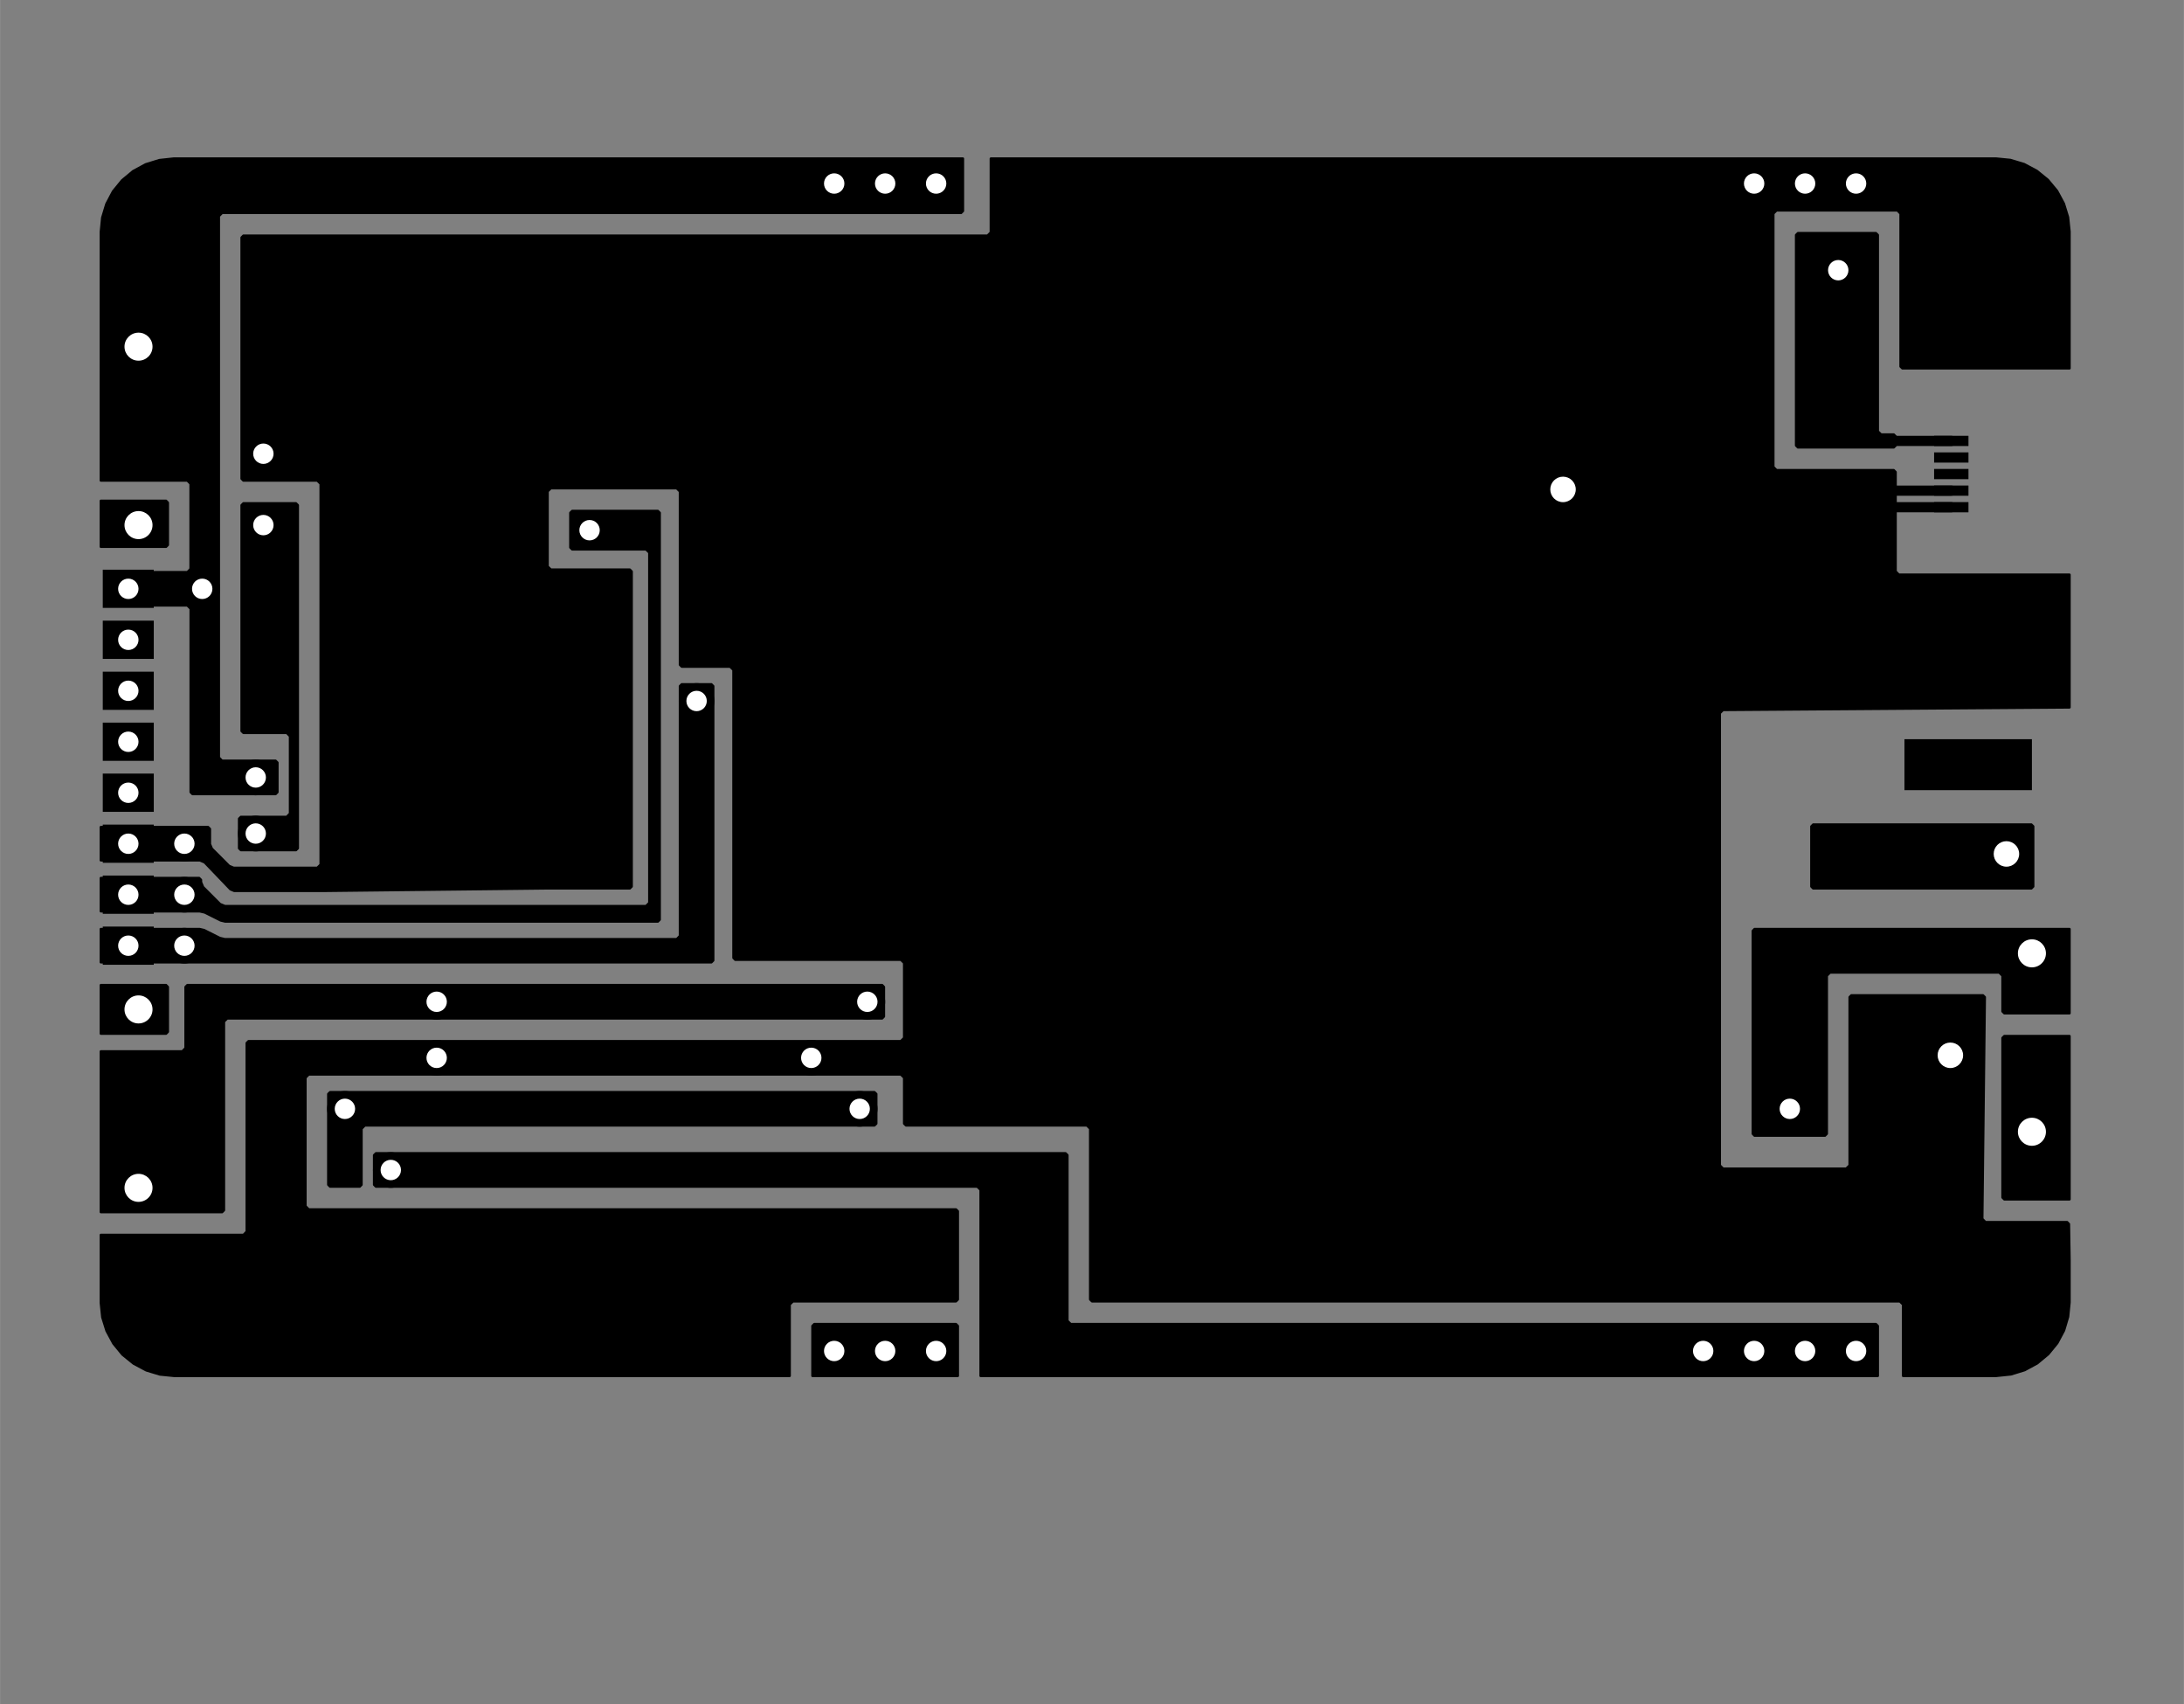 <?xml version="1.0" standalone="no"?>
 <!DOCTYPE svg PUBLIC "-//W3C//DTD SVG 1.1//EN" 
 "http://www.w3.org/Graphics/SVG/1.1/DTD/svg11.dtd"> 
<svg xmlns="http://www.w3.org/2000/svg" version="1.1" 
    width="8.57cm" height="6.685cm" viewBox="0 0 33740 26320 ">
<rect x="0" y="0" width="33740" height="26320" fill="#808080" stroke="none"/>
<title>SVG Picture created as modular_eside_rev8-B.Cu.svg date 2017/09/12 09:09:25 </title>
  <desc>Picture generated by PCBNEW </desc>
<g style="fill:#000000; fill-opacity:1;stroke:#000000; stroke-opacity:1;
stroke-linecap:round; stroke-linejoin:round; "
 transform="translate(0 0) scale(1 1)">
</g>
<g style="fill:#000000; fill-opacity:0.0; 
stroke:#000000; stroke-width:-0; stroke-opacity:1; 
stroke-linecap:round; stroke-linejoin:round;">
</g>
<g style="fill:#000000; fill-opacity:0.0; 
stroke:#000000; stroke-width:0; stroke-opacity:1; 
stroke-linecap:round; stroke-linejoin:round;">
</g>
<g style="fill:#000000; fill-opacity:1.0; 
stroke:#000000; stroke-width:0; stroke-opacity:1; 
stroke-linecap:round; stroke-linejoin:round;">
<polyline style="fill-rule:evenodd;"
points="29422,13582
29422,12795
31391,12795
31391,13582
29422,13582
" /> 
<polyline style="fill-rule:evenodd;"
points="29422,12204
29422,11417
31391,11417
31391,12204
29422,12204
" /> 
<polyline style="fill-rule:evenodd;"
points="29422,10826
29422,10039
31391,10039
31391,10826
29422,10826
" /> 
<polyline style="fill-rule:evenodd;"
points="30367,5492
31154,5492
31154,5688
30367,5688
30367,5492
" /> 
<polyline style="fill-rule:evenodd;"
points="30411,7755
30411,7913
29880,7913
29880,7755
30411,7755
" /> 
<polyline style="fill-rule:evenodd;"
points="30411,7499
30411,7657
29880,7657
29880,7499
30411,7499
" /> 
<polyline style="fill-rule:evenodd;"
points="30411,7243
30411,7401
29880,7401
29880,7243
30411,7243
" /> 
<polyline style="fill-rule:evenodd;"
points="30411,6987
30411,7145
29880,7145
29880,6987
30411,6987
" /> 
<polyline style="fill-rule:evenodd;"
points="30411,6731
30411,6889
29880,6889
29880,6731
30411,6731
" /> 
<polyline style="fill-rule:evenodd;"
points="30328,8956
31115,8956
31115,9153
30328,9153
30328,8956
" /> 
<polyline style="fill-rule:evenodd;"
points="31784,15039
30997,15039
30997,14409
31784,14409
31784,15039
" /> 
<polyline style="fill-rule:evenodd;"
points="31784,17795
30997,17795
30997,17165
31784,17165
31784,17795
" /> 
<polyline style="fill-rule:evenodd;"
points="1745,7795
2532,7795
2532,8425
1745,8425
1745,7795
" /> 
<polyline style="fill-rule:evenodd;"
points="1745,5039
2532,5039
2532,5669
1745,5669
1745,5039
" /> 
<polyline style="fill-rule:evenodd;"
points="14727,21259
14196,21259
14196,20472
14727,20472
14727,21259
" /> 
<polyline style="fill-rule:evenodd;"
points="13940,21259
13408,21259
13408,20472
13940,20472
13940,21259
" /> 
<polyline style="fill-rule:evenodd;"
points="13152,21259
12621,21259
12621,20472
13152,20472
13152,21259
" /> 
<polyline style="fill-rule:evenodd;"
points="28940,3228
28408,3228
28408,2440
28940,2440
28940,3228
" /> 
<polyline style="fill-rule:evenodd;"
points="28152,3228
27621,3228
27621,2440
28152,2440
28152,3228
" /> 
<polyline style="fill-rule:evenodd;"
points="27365,3228
26833,3228
26833,2440
27365,2440
27365,3228
" /> 
<polyline style="fill-rule:evenodd;"
points="28940,21259
28408,21259
28408,20472
28940,20472
28940,21259
" /> 
<polyline style="fill-rule:evenodd;"
points="28152,21259
27621,21259
27621,20472
28152,20472
28152,21259
" /> 
<polyline style="fill-rule:evenodd;"
points="27365,21259
26833,21259
26833,20472
27365,20472
27365,21259
" /> 
<polyline style="fill-rule:evenodd;"
points="14727,3228
14196,3228
14196,2440
14727,2440
14727,3228
" /> 
<polyline style="fill-rule:evenodd;"
points="13940,3228
13408,3228
13408,2440
13940,2440
13940,3228
" /> 
<polyline style="fill-rule:evenodd;"
points="13152,3228
12621,3228
12621,2440
13152,2440
13152,3228
" /> 
<polyline style="fill-rule:evenodd;"
points="2532,15905
1745,15905
1745,15275
2532,15275
2532,15905
" /> 
<polyline style="fill-rule:evenodd;"
points="2532,18661
1745,18661
1745,18031
2532,18031
2532,18661
" /> 
<polyline style="fill-rule:evenodd;"
points="2375,14311
2375,14901
1587,14901
1587,14311
2375,14311
" /> 
<polyline style="fill-rule:evenodd;"
points="2375,13523
2375,14114
1587,14114
1587,13523
2375,13523
" /> 
<polyline style="fill-rule:evenodd;"
points="2375,12736
2375,13326
1587,13326
1587,12736
2375,12736
" /> 
<polyline style="fill-rule:evenodd;"
points="2375,11948
2375,12539
1587,12539
1587,11948
2375,11948
" /> 
<polyline style="fill-rule:evenodd;"
points="2375,11161
2375,11751
1587,11751
1587,11161
2375,11161
" /> 
<polyline style="fill-rule:evenodd;"
points="2375,10374
2375,10964
1587,10964
1587,10374
2375,10374
" /> 
<polyline style="fill-rule:evenodd;"
points="2375,9586
2375,10177
1587,10177
1587,9586
2375,9586
" /> 
<polyline style="fill-rule:evenodd;"
points="2375,8799
2375,9389
1587,9389
1587,8799
2375,8799
" /> 
<circle cx="6745.41" cy="16338.6" r="275.591" /> 
</g>
<g style="fill:#000000; fill-opacity:1.0; 
stroke:#000000; stroke-width:39.37; stroke-opacity:1; 
stroke-linecap:round; stroke-linejoin:round;">
</g>
<g style="fill:#000000; fill-opacity:1.0; 
stroke:#000000; stroke-width:0; stroke-opacity:1; 
stroke-linecap:round; stroke-linejoin:round;">
<circle cx="24147" cy="7559.06" r="354.331" /> 
</g>
<g style="fill:#000000; fill-opacity:1.0; 
stroke:#000000; stroke-width:39.37; stroke-opacity:1; 
stroke-linecap:round; stroke-linejoin:round;">
</g>
<g style="fill:#000000; fill-opacity:1.0; 
stroke:#000000; stroke-width:0; stroke-opacity:1; 
stroke-linecap:round; stroke-linejoin:round;">
<circle cx="30131.2" cy="16299.2" r="354.331" /> 
</g>
<g style="fill:#000000; fill-opacity:1.0; 
stroke:#000000; stroke-width:39.37; stroke-opacity:1; 
stroke-linecap:round; stroke-linejoin:round;">
</g>
<g style="fill:#000000; fill-opacity:1.0; 
stroke:#000000; stroke-width:0; stroke-opacity:1; 
stroke-linecap:round; stroke-linejoin:round;">
<circle cx="12532.8" cy="16338.6" r="275.591" /> 
</g>
<g style="fill:#000000; fill-opacity:1.0; 
stroke:#000000; stroke-width:39.37; stroke-opacity:1; 
stroke-linecap:round; stroke-linejoin:round;">
</g>
<g style="fill:#000000; fill-opacity:1.0; 
stroke:#000000; stroke-width:0; stroke-opacity:1; 
stroke-linecap:round; stroke-linejoin:round;">
<circle cx="4068.24" cy="7007.87" r="275.591" /> 
</g>
<g style="fill:#000000; fill-opacity:1.0; 
stroke:#000000; stroke-width:39.37; stroke-opacity:1; 
stroke-linecap:round; stroke-linejoin:round;">
</g>
<g style="fill:#000000; fill-opacity:1.0; 
stroke:#000000; stroke-width:0; stroke-opacity:1; 
stroke-linecap:round; stroke-linejoin:round;">
<circle cx="2847.77" cy="13031.5" r="275.591" /> 
</g>
<g style="fill:#000000; fill-opacity:1.0; 
stroke:#000000; stroke-width:39.37; stroke-opacity:1; 
stroke-linecap:round; stroke-linejoin:round;">
</g>
<g style="fill:#000000; fill-opacity:1.0; 
stroke:#000000; stroke-width:0; stroke-opacity:1; 
stroke-linecap:round; stroke-linejoin:round;">
<circle cx="28399" cy="4173.23" r="275.591" /> 
</g>
<g style="fill:#000000; fill-opacity:1.0; 
stroke:#000000; stroke-width:39.37; stroke-opacity:1; 
stroke-linecap:round; stroke-linejoin:round;">
</g>
<g style="fill:#000000; fill-opacity:1.0; 
stroke:#000000; stroke-width:0; stroke-opacity:1; 
stroke-linecap:round; stroke-linejoin:round;">
<circle cx="30997.4" cy="13189" r="354.331" /> 
</g>
<g style="fill:#000000; fill-opacity:1.0; 
stroke:#000000; stroke-width:39.37; stroke-opacity:1; 
stroke-linecap:round; stroke-linejoin:round;">
</g>
<g style="fill:#000000; fill-opacity:1.0; 
stroke:#000000; stroke-width:0; stroke-opacity:1; 
stroke-linecap:round; stroke-linejoin:round;">
<circle cx="27650.9" cy="17126" r="275.591" /> 
</g>
<g style="fill:#000000; fill-opacity:1.0; 
stroke:#000000; stroke-width:39.37; stroke-opacity:1; 
stroke-linecap:round; stroke-linejoin:round;">
</g>
<g style="fill:#000000; fill-opacity:1.0; 
stroke:#000000; stroke-width:0; stroke-opacity:1; 
stroke-linecap:round; stroke-linejoin:round;">
<circle cx="13398.9" cy="15472.4" r="275.591" /> 
</g>
<g style="fill:#000000; fill-opacity:1.0; 
stroke:#000000; stroke-width:39.37; stroke-opacity:1; 
stroke-linecap:round; stroke-linejoin:round;">
</g>
<g style="fill:#000000; fill-opacity:1.0; 
stroke:#000000; stroke-width:0; stroke-opacity:1; 
stroke-linecap:round; stroke-linejoin:round;">
<circle cx="6745.41" cy="15472.4" r="275.591" /> 
</g>
<g style="fill:#000000; fill-opacity:1.0; 
stroke:#000000; stroke-width:39.37; stroke-opacity:1; 
stroke-linecap:round; stroke-linejoin:round;">
</g>
<g style="fill:#000000; fill-opacity:1.0; 
stroke:#000000; stroke-width:0; stroke-opacity:1; 
stroke-linecap:round; stroke-linejoin:round;">
<circle cx="3123.36" cy="9094.49" r="275.591" /> 
</g>
<g style="fill:#000000; fill-opacity:1.0; 
stroke:#000000; stroke-width:39.37; stroke-opacity:1; 
stroke-linecap:round; stroke-linejoin:round;">
</g>
<g style="fill:#000000; fill-opacity:1.0; 
stroke:#000000; stroke-width:0; stroke-opacity:1; 
stroke-linecap:round; stroke-linejoin:round;">
<circle cx="3950.13" cy="12007.9" r="275.591" /> 
</g>
<g style="fill:#000000; fill-opacity:1.0; 
stroke:#000000; stroke-width:39.37; stroke-opacity:1; 
stroke-linecap:round; stroke-linejoin:round;">
</g>
<g style="fill:#000000; fill-opacity:1.0; 
stroke:#000000; stroke-width:0; stroke-opacity:1; 
stroke-linecap:round; stroke-linejoin:round;">
<circle cx="9107.61" cy="8188.98" r="275.591" /> 
</g>
<g style="fill:#000000; fill-opacity:1.0; 
stroke:#000000; stroke-width:39.37; stroke-opacity:1; 
stroke-linecap:round; stroke-linejoin:round;">
</g>
<g style="fill:#000000; fill-opacity:1.0; 
stroke:#000000; stroke-width:0; stroke-opacity:1; 
stroke-linecap:round; stroke-linejoin:round;">
<circle cx="2847.77" cy="13818.9" r="275.591" /> 
</g>
<g style="fill:#000000; fill-opacity:1.0; 
stroke:#000000; stroke-width:39.37; stroke-opacity:1; 
stroke-linecap:round; stroke-linejoin:round;">
</g>
<g style="fill:#000000; fill-opacity:1.0; 
stroke:#000000; stroke-width:0; stroke-opacity:1; 
stroke-linecap:round; stroke-linejoin:round;">
<circle cx="10761.2" cy="10826.8" r="275.591" /> 
</g>
<g style="fill:#000000; fill-opacity:1.0; 
stroke:#000000; stroke-width:39.37; stroke-opacity:1; 
stroke-linecap:round; stroke-linejoin:round;">
</g>
<g style="fill:#000000; fill-opacity:1.0; 
stroke:#000000; stroke-width:0; stroke-opacity:1; 
stroke-linecap:round; stroke-linejoin:round;">
<circle cx="2847.77" cy="14606.3" r="275.591" /> 
</g>
<g style="fill:#000000; fill-opacity:1.0; 
stroke:#000000; stroke-width:39.37; stroke-opacity:1; 
stroke-linecap:round; stroke-linejoin:round;">
</g>
<g style="fill:#000000; fill-opacity:1.0; 
stroke:#000000; stroke-width:0; stroke-opacity:1; 
stroke-linecap:round; stroke-linejoin:round;">
<circle cx="3950.13" cy="12874" r="275.591" /> 
</g>
<g style="fill:#000000; fill-opacity:1.0; 
stroke:#000000; stroke-width:39.37; stroke-opacity:1; 
stroke-linecap:round; stroke-linejoin:round;">
</g>
<g style="fill:#000000; fill-opacity:1.0; 
stroke:#000000; stroke-width:0; stroke-opacity:1; 
stroke-linecap:round; stroke-linejoin:round;">
<circle cx="4068.24" cy="8110.24" r="275.591" /> 
</g>
<g style="fill:#000000; fill-opacity:1.0; 
stroke:#000000; stroke-width:39.37; stroke-opacity:1; 
stroke-linecap:round; stroke-linejoin:round;">
</g>
<g style="fill:#000000; fill-opacity:1.0; 
stroke:#000000; stroke-width:0; stroke-opacity:1; 
stroke-linecap:round; stroke-linejoin:round;">
<circle cx="26312.3" cy="20866.1" r="275.591" /> 
</g>
<g style="fill:#000000; fill-opacity:1.0; 
stroke:#000000; stroke-width:39.37; stroke-opacity:1; 
stroke-linecap:round; stroke-linejoin:round;">
</g>
<g style="fill:#000000; fill-opacity:1.0; 
stroke:#000000; stroke-width:0; stroke-opacity:1; 
stroke-linecap:round; stroke-linejoin:round;">
<circle cx="6036.75" cy="18070.9" r="275.591" /> 
</g>
<g style="fill:#000000; fill-opacity:1.0; 
stroke:#000000; stroke-width:39.37; stroke-opacity:1; 
stroke-linecap:round; stroke-linejoin:round;">
</g>
<g style="fill:#000000; fill-opacity:1.0; 
stroke:#000000; stroke-width:0; stroke-opacity:1; 
stroke-linecap:round; stroke-linejoin:round;">
<circle cx="13280.8" cy="17126" r="275.591" /> 
</g>
<g style="fill:#000000; fill-opacity:1.0; 
stroke:#000000; stroke-width:39.37; stroke-opacity:1; 
stroke-linecap:round; stroke-linejoin:round;">
</g>
<g style="fill:#000000; fill-opacity:1.0; 
stroke:#000000; stroke-width:0; stroke-opacity:1; 
stroke-linecap:round; stroke-linejoin:round;">
<circle cx="5328.08" cy="17126" r="275.591" /> 
</g>
<g style="fill:#000000; fill-opacity:1.0; 
stroke:#000000; stroke-width:39.37; stroke-opacity:1; 
stroke-linecap:round; stroke-linejoin:round;">
</g>
<g style="fill:#000000; fill-opacity:1.0; 
stroke:#000000; stroke-width:157.48; stroke-opacity:1; 
stroke-linecap:round; stroke-linejoin:round;">
</g>
<g style="fill:#000000; fill-opacity:0.0; 
stroke:#000000; stroke-width:157.48; stroke-opacity:1; 
stroke-linecap:round; stroke-linejoin:round;">
<path d="M2847 13031
L2965 13031
" />
<path d="M30145 7834
L29107 7834
" />
<path d="M29107 7834
L29107 7834
" />
<path d="M30145 7578
L29127 7578
" />
<path d="M29127 7578
L29107 7598
" />
<path d="M30761 9015
L30721 9055
" />
<path d="M30145 6810
L29029 6810
" />
<path d="M29029 6810
L29028 6811
" />
<path d="M30997 13188
L30977 13208
" />
<path d="M30977 13208
L30406 13188
" />
<path d="M6745 15472
L13398 15472
" />
<path d="M2847 5354
L2808 5354
" />
<path d="M3005 9094
L1981 9094
" />
<path d="M2808 5354
L3005 5551
" />
<path d="M3005 5551
L3005 9094
" />
<path d="M2139 18346
L2454 18346
" />
<path d="M16706 20866
L26312 20866
" />
<path d="M16312 20472
L16706 20866
" />
<path d="M16312 18503
L16312 20472
" />
<path d="M15879 18070
L16312 18503
" />
<path d="M6036 18070
L15879 18070
" />
<path d="M26312 20866
L27099 20866
" />
<path d="M5328 17125
L5367 17086
" />
</g>
<g style="fill:#000000; fill-opacity:1.0; 
stroke:#000000; stroke-width:39.37; stroke-opacity:1; 
stroke-linecap:round; stroke-linejoin:round;">
<polyline style="fill-rule:evenodd;"
points="29009,3630
29009,6653
29009,6659
29012,6664
29014,6667
29054,6706
29058,6710
29063,6712
29068,6712
29256,6712
29284,6740
29284,6881
29256,6909
27777,6909
27749,6881
27749,3630
27777,3602
28981,3602
29009,3630
" /> 
<polyline style="fill-rule:evenodd;"
points="31410,12764
31410,13692
31382,13720
28013,13720
27985,13692
27985,12764
28013,12736
31382,12736
31410,12764
" /> 
<polyline style="fill-rule:evenodd;"
points="31971,15649
30966,15649
30938,15621
30938,15078
30937,15073
30935,15068
30932,15064
30893,15025
30888,15022
30883,15020
30879,15019
28280,15019
28275,15020
28270,15022
28266,15025
28227,15064
28224,15069
28222,15074
28221,15078
28221,17511
28193,17539
27107,17539
27080,17511
27080,14378
27107,14350
31971,14350
31971,15649
" /> 
<polyline style="fill-rule:evenodd;"
points="31971,18523
30966,18523
30938,18495
30938,16031
30966,16003
31971,16003
31971,18523
" /> 
<polyline style="fill-rule:evenodd;"
points="16489,17842
16489,20393
16490,20399
16492,20404
16495,20407
16534,20446
16539,20450
16544,20452
16548,20452
28981,20452
29009,20480
29009,21250
15150,21250
15150,18385
15150,18380
15147,18375
15145,18371
15105,18332
15101,18329
15096,18327
15091,18326
5808,18326
5780,18298
5780,17842
5808,17814
16461,17814
16489,17842
" /> 
<polyline style="fill-rule:evenodd;"
points="14796,20480
14796,21250
12552,21250
12552,20480
12580,20452
14768,20452
14796,20480
" /> 
<polyline style="fill-rule:evenodd;"
points="14875,3259
14847,3287
3438,3287
3432,3288
3427,3290
3424,3293
3385,3332
3381,3336
3379,3342
3379,3346
3379,11692
3380,11698
3382,11703
3385,11706
3424,11746
3428,11749
3434,11751
3438,11751
4256,11751
4284,11779
4284,12235
4256,12263
2974,12263
2946,12235
2946,9409
2945,9403
2943,9398
2940,9395
2901,9356
2896,9352
2891,9350
2887,9350
2383,9350
2355,9322
2355,8866
2383,8838
2887,8838
2892,8837
2897,8835
2901,8832
2940,8793
2943,8789
2945,8783
2946,8779
2946,7480
2945,7474
2943,7469
2940,7466
2901,7427
2896,7423
2891,7421
2887,7421
1558,7421
1558,3585
1580,3362
1644,3151
1747,2956
1887,2785
2057,2644
2251,2539
2462,2474
2684,2450
2690,2450
14875,2450
14875,3259
" /> 
<polyline style="fill-rule:evenodd;"
points="4599,7803
4599,13102
4571,13129
3722,13129
3694,13102
3694,12645
3722,12618
4422,12618
4428,12617
4433,12615
4436,12612
4475,12572
4479,12568
4481,12563
4481,12559
4481,11377
4480,11372
4478,11367
4475,11364
4436,11324
4432,11321
4426,11319
4422,11318
3761,11318
3733,11291
3733,7803
3761,7775
4571,7775
4599,7803
" /> 
<polyline style="fill-rule:evenodd;"
points="31059,2472
31271,2536
31466,2640
31637,2779
31778,2949
31883,3144
31948,3355
31971,3577
31971,3582
31971,5688
29391,5688
29363,5661
29363,3307
29362,3301
29360,3296
29357,3293
29318,3253
29313,3250
29308,3248
29304,3248
27454,3248
27448,3248
27443,3251
27440,3253
27400,3293
27397,3297
27395,3302
27395,3307
27395,7204
27395,7210
27398,7215
27400,7218
27440,7258
27444,7261
27449,7263
27454,7263
29256,7263
29284,7291
29284,8818
29285,8824
29287,8829
29290,8832
29329,8872
29334,8875
29339,8877
29343,8877
31971,8877
31971,10925
26627,10964
26621,10965
26616,10967
26613,10970
26573,11009
26570,11014
26568,11019
26568,11023
26568,17992
26569,17997
26571,18002
26574,18006
26613,18045
26617,18048
26622,18050
26627,18051
28517,18051
28522,18050
28527,18048
28530,18045
28570,18006
28573,18001
28575,17996
28576,17992
28576,15401
28603,15374
30634,15374
30662,15401
30623,18818
30624,18824
30626,18829
30629,18832
30668,18872
30672,18875
30677,18877
30682,18877
31934,18877
31962,18906
31971,19468
31971,20115
31949,20337
31886,20549
31782,20744
31642,20915
31472,21056
31278,21161
31067,21226
30845,21249
30839,21250
29402,21250
29402,20157
29402,20151
29399,20146
29397,20143
29357,20104
29353,20100
29348,20098
29343,20098
16871,20098
16843,20070
16843,17440
16843,17435
16840,17430
16838,17427
16798,17387
16794,17384
16789,17382
16784,17381
13997,17381
13969,17354
13969,16653
13969,16648
13966,16643
13964,16639
13924,16600
13920,16596
13915,16594
13910,16594
4776,16594
4771,16595
4766,16597
4762,16600
4723,16639
4720,16644
4718,16649
4717,16653
4717,18622
4718,18627
4720,18632
4723,18635
4762,18675
4767,18678
4772,18680
4776,18681
14768,18681
14796,18708
14796,20070
14768,20098
12257,20098
12251,20099
12246,20101
12243,20104
12203,20143
12200,20147
12198,20153
12198,20157
12198,21250
2692,21250
2470,21228
2259,21164
2064,21060
1892,20921
1752,20750
1647,20556
1581,20345
1558,20123
1558,20118
1558,19074
3753,19074
3758,19074
3763,19071
3767,19069
3806,19029
3809,19025
3811,19020
3812,19015
3812,16110
3840,16082
13910,16082
13916,16081
13921,16079
13924,16076
13964,16037
13967,16033
13969,16027
13969,16023
13969,14881
13969,14876
13966,14871
13964,14867
13924,14828
13920,14825
13915,14823
13910,14822
11359,14822
11332,14794
11332,10354
11331,10348
11328,10343
11326,10340
11286,10301
11282,10297
11277,10295
11272,10295
10533,10295
10505,10267
10505,7598
10504,7592
10502,7587
10499,7584
10460,7545
10455,7541
10450,7539
10446,7539
8517,7539
8511,7540
8506,7542
8503,7545
8463,7584
8460,7588
8458,7594
8458,7598
8458,8740
8458,8745
8461,8750
8463,8754
8503,8793
8507,8796
8512,8798
8517,8799
9729,8799
9757,8827
9757,13692
9729,13720
8517,13720
8516,13720
8438,13720
8438,13720
4973,13759
4894,13759
3619,13759
3560,13734
3164,13321
3158,13317
3091,13288
3083,13287
1558,13287
1558,12775
3213,12775
3241,12803
3241,13031
3242,13039
3270,13106
3275,13112
3534,13371
3540,13376
3607,13404
3615,13405
4895,13405
4900,13404
4905,13402
4908,13399
4948,13360
4951,13355
4953,13350
4954,13346
4954,7480
4953,7474
4951,7469
4948,7466
4908,7427
4904,7423
4899,7421
4895,7421
3761,7421
3733,7393
3733,3669
3761,3641
15249,3641
15254,3640
15259,3638
15263,3635
15302,3596
15305,3592
15307,3586
15308,3582
15308,2450
30837,2450
31059,2472
" /> 
<polyline style="fill-rule:evenodd;"
points="13654,15244
13654,15700
13627,15728
3517,15728
3511,15729
3506,15731
3503,15734
3463,15773
3460,15777
3458,15783
3458,15787
3458,18692
3430,18720
1558,18720
1558,16240
2808,16240
2813,16239
2818,16237
2822,16234
2861,16195
2865,16190
2866,16185
2867,16181
2867,15244
2895,15216
13627,15216
13654,15244
" /> 
<polyline style="fill-rule:evenodd;"
points="13536,16897
13536,17354
13508,17381
5643,17381
5637,17382
5632,17384
5629,17387
5589,17427
5586,17431
5584,17436
5583,17440
5583,18298
5556,18326
5100,18326
5072,18298
5072,16897
5100,16870
13508,16870
13536,16897
" /> 
<polyline style="fill-rule:evenodd;"
points="2591,15244
2591,15936
2564,15964
1558,15964
1558,15216
2564,15216
2591,15244
" /> 
<polyline style="fill-rule:evenodd;"
points="10190,7921
10190,14204
10162,14232
3479,14232
3409,14215
3167,14094
3163,14092
3088,14075
3083,14074
1558,14074
1558,13562
3075,13562
3103,13590
3103,13622
3105,13629
3133,13696
3137,13703
3396,13962
3402,13966
3470,13994
3477,13996
9973,13996
9979,13995
9984,13993
9987,13990
10027,13950
10030,13946
10032,13941
10032,13937
10032,8543
10032,8537
10029,8532
10027,8529
9987,8490
9983,8486
9978,8484
9973,8484
8840,8484
8812,8456
8812,7921
8840,7893
10162,7893
10190,7921
" /> 
<polyline style="fill-rule:evenodd;"
points="11017,10598
11017,14834
10989,14862
1558,14862
1558,14350
3081,14350
3151,14366
3394,14488
3398,14489
3473,14507
3477,14507
10446,14507
10451,14507
10456,14504
10460,14502
10499,14462
10502,14458
10504,14453
10505,14448
10505,10598
10533,10570
10989,10570
11017,10598
" /> 
<polyline style="fill-rule:evenodd;"
points="2591,7764
2591,8417
2564,8444
1558,8444
1558,7736
2564,7736
2591,7764
" /> 
</g>
<g style="fill:#FFFFFF; fill-opacity:1.0; 
stroke:#FFFFFF; stroke-width:39.37; stroke-opacity:1; 
stroke-linecap:round; stroke-linejoin:round;">
</g>
<g style="fill:#FFFFFF; fill-opacity:1.0; 
stroke:#FFFFFF; stroke-width:0; stroke-opacity:1; 
stroke-linecap:round; stroke-linejoin:round;">
<circle cx="6745.41" cy="16338.6" r="157.48" /> 
</g>
<g style="fill:#FFFFFF; fill-opacity:1.0; 
stroke:#FFFFFF; stroke-width:39.37; stroke-opacity:1; 
stroke-linecap:round; stroke-linejoin:round;">
</g>
<g style="fill:#FFFFFF; fill-opacity:1.0; 
stroke:#FFFFFF; stroke-width:0; stroke-opacity:1; 
stroke-linecap:round; stroke-linejoin:round;">
<circle cx="24147" cy="7559.06" r="196.85" /> 
</g>
<g style="fill:#FFFFFF; fill-opacity:1.0; 
stroke:#FFFFFF; stroke-width:39.37; stroke-opacity:1; 
stroke-linecap:round; stroke-linejoin:round;">
</g>
<g style="fill:#FFFFFF; fill-opacity:1.0; 
stroke:#FFFFFF; stroke-width:0; stroke-opacity:1; 
stroke-linecap:round; stroke-linejoin:round;">
<circle cx="30131.2" cy="16299.2" r="196.85" /> 
</g>
<g style="fill:#FFFFFF; fill-opacity:1.0; 
stroke:#FFFFFF; stroke-width:39.37; stroke-opacity:1; 
stroke-linecap:round; stroke-linejoin:round;">
</g>
<g style="fill:#FFFFFF; fill-opacity:1.0; 
stroke:#FFFFFF; stroke-width:0; stroke-opacity:1; 
stroke-linecap:round; stroke-linejoin:round;">
<circle cx="12532.8" cy="16338.6" r="157.48" /> 
</g>
<g style="fill:#FFFFFF; fill-opacity:1.0; 
stroke:#FFFFFF; stroke-width:39.37; stroke-opacity:1; 
stroke-linecap:round; stroke-linejoin:round;">
</g>
<g style="fill:#FFFFFF; fill-opacity:1.0; 
stroke:#FFFFFF; stroke-width:0; stroke-opacity:1; 
stroke-linecap:round; stroke-linejoin:round;">
<circle cx="4068.24" cy="7007.87" r="157.48" /> 
</g>
<g style="fill:#FFFFFF; fill-opacity:1.0; 
stroke:#FFFFFF; stroke-width:39.37; stroke-opacity:1; 
stroke-linecap:round; stroke-linejoin:round;">
</g>
<g style="fill:#FFFFFF; fill-opacity:1.0; 
stroke:#FFFFFF; stroke-width:0; stroke-opacity:1; 
stroke-linecap:round; stroke-linejoin:round;">
<circle cx="2847.77" cy="13031.5" r="157.48" /> 
</g>
<g style="fill:#FFFFFF; fill-opacity:1.0; 
stroke:#FFFFFF; stroke-width:39.37; stroke-opacity:1; 
stroke-linecap:round; stroke-linejoin:round;">
</g>
<g style="fill:#FFFFFF; fill-opacity:1.0; 
stroke:#FFFFFF; stroke-width:0; stroke-opacity:1; 
stroke-linecap:round; stroke-linejoin:round;">
<circle cx="28399" cy="4173.23" r="157.48" /> 
</g>
<g style="fill:#FFFFFF; fill-opacity:1.0; 
stroke:#FFFFFF; stroke-width:39.37; stroke-opacity:1; 
stroke-linecap:round; stroke-linejoin:round;">
</g>
<g style="fill:#FFFFFF; fill-opacity:1.0; 
stroke:#FFFFFF; stroke-width:0; stroke-opacity:1; 
stroke-linecap:round; stroke-linejoin:round;">
<circle cx="30997.4" cy="13189" r="196.85" /> 
</g>
<g style="fill:#FFFFFF; fill-opacity:1.0; 
stroke:#FFFFFF; stroke-width:39.37; stroke-opacity:1; 
stroke-linecap:round; stroke-linejoin:round;">
</g>
<g style="fill:#FFFFFF; fill-opacity:1.0; 
stroke:#FFFFFF; stroke-width:0; stroke-opacity:1; 
stroke-linecap:round; stroke-linejoin:round;">
<circle cx="27650.9" cy="17126" r="157.48" /> 
</g>
<g style="fill:#FFFFFF; fill-opacity:1.0; 
stroke:#FFFFFF; stroke-width:39.37; stroke-opacity:1; 
stroke-linecap:round; stroke-linejoin:round;">
</g>
<g style="fill:#FFFFFF; fill-opacity:1.0; 
stroke:#FFFFFF; stroke-width:0; stroke-opacity:1; 
stroke-linecap:round; stroke-linejoin:round;">
<circle cx="13398.9" cy="15472.4" r="157.48" /> 
</g>
<g style="fill:#FFFFFF; fill-opacity:1.0; 
stroke:#FFFFFF; stroke-width:39.37; stroke-opacity:1; 
stroke-linecap:round; stroke-linejoin:round;">
</g>
<g style="fill:#FFFFFF; fill-opacity:1.0; 
stroke:#FFFFFF; stroke-width:0; stroke-opacity:1; 
stroke-linecap:round; stroke-linejoin:round;">
<circle cx="6745.41" cy="15472.4" r="157.48" /> 
</g>
<g style="fill:#FFFFFF; fill-opacity:1.0; 
stroke:#FFFFFF; stroke-width:39.37; stroke-opacity:1; 
stroke-linecap:round; stroke-linejoin:round;">
</g>
<g style="fill:#FFFFFF; fill-opacity:1.0; 
stroke:#FFFFFF; stroke-width:0; stroke-opacity:1; 
stroke-linecap:round; stroke-linejoin:round;">
<circle cx="3123.36" cy="9094.49" r="157.48" /> 
</g>
<g style="fill:#FFFFFF; fill-opacity:1.0; 
stroke:#FFFFFF; stroke-width:39.37; stroke-opacity:1; 
stroke-linecap:round; stroke-linejoin:round;">
</g>
<g style="fill:#FFFFFF; fill-opacity:1.0; 
stroke:#FFFFFF; stroke-width:0; stroke-opacity:1; 
stroke-linecap:round; stroke-linejoin:round;">
<circle cx="3950.13" cy="12007.9" r="157.48" /> 
</g>
<g style="fill:#FFFFFF; fill-opacity:1.0; 
stroke:#FFFFFF; stroke-width:39.37; stroke-opacity:1; 
stroke-linecap:round; stroke-linejoin:round;">
</g>
<g style="fill:#FFFFFF; fill-opacity:1.0; 
stroke:#FFFFFF; stroke-width:0; stroke-opacity:1; 
stroke-linecap:round; stroke-linejoin:round;">
<circle cx="9107.61" cy="8188.98" r="157.48" /> 
</g>
<g style="fill:#FFFFFF; fill-opacity:1.0; 
stroke:#FFFFFF; stroke-width:39.37; stroke-opacity:1; 
stroke-linecap:round; stroke-linejoin:round;">
</g>
<g style="fill:#FFFFFF; fill-opacity:1.0; 
stroke:#FFFFFF; stroke-width:0; stroke-opacity:1; 
stroke-linecap:round; stroke-linejoin:round;">
<circle cx="2847.77" cy="13818.9" r="157.48" /> 
</g>
<g style="fill:#FFFFFF; fill-opacity:1.0; 
stroke:#FFFFFF; stroke-width:39.37; stroke-opacity:1; 
stroke-linecap:round; stroke-linejoin:round;">
</g>
<g style="fill:#FFFFFF; fill-opacity:1.0; 
stroke:#FFFFFF; stroke-width:0; stroke-opacity:1; 
stroke-linecap:round; stroke-linejoin:round;">
<circle cx="10761.2" cy="10826.8" r="157.48" /> 
</g>
<g style="fill:#FFFFFF; fill-opacity:1.0; 
stroke:#FFFFFF; stroke-width:39.37; stroke-opacity:1; 
stroke-linecap:round; stroke-linejoin:round;">
</g>
<g style="fill:#FFFFFF; fill-opacity:1.0; 
stroke:#FFFFFF; stroke-width:0; stroke-opacity:1; 
stroke-linecap:round; stroke-linejoin:round;">
<circle cx="2847.77" cy="14606.3" r="157.48" /> 
</g>
<g style="fill:#FFFFFF; fill-opacity:1.0; 
stroke:#FFFFFF; stroke-width:39.37; stroke-opacity:1; 
stroke-linecap:round; stroke-linejoin:round;">
</g>
<g style="fill:#FFFFFF; fill-opacity:1.0; 
stroke:#FFFFFF; stroke-width:0; stroke-opacity:1; 
stroke-linecap:round; stroke-linejoin:round;">
<circle cx="3950.13" cy="12874" r="157.48" /> 
</g>
<g style="fill:#FFFFFF; fill-opacity:1.0; 
stroke:#FFFFFF; stroke-width:39.37; stroke-opacity:1; 
stroke-linecap:round; stroke-linejoin:round;">
</g>
<g style="fill:#FFFFFF; fill-opacity:1.0; 
stroke:#FFFFFF; stroke-width:0; stroke-opacity:1; 
stroke-linecap:round; stroke-linejoin:round;">
<circle cx="4068.24" cy="8110.24" r="157.48" /> 
</g>
<g style="fill:#FFFFFF; fill-opacity:1.0; 
stroke:#FFFFFF; stroke-width:39.37; stroke-opacity:1; 
stroke-linecap:round; stroke-linejoin:round;">
</g>
<g style="fill:#FFFFFF; fill-opacity:1.0; 
stroke:#FFFFFF; stroke-width:0; stroke-opacity:1; 
stroke-linecap:round; stroke-linejoin:round;">
<circle cx="26312.3" cy="20866.1" r="157.48" /> 
</g>
<g style="fill:#FFFFFF; fill-opacity:1.0; 
stroke:#FFFFFF; stroke-width:39.37; stroke-opacity:1; 
stroke-linecap:round; stroke-linejoin:round;">
</g>
<g style="fill:#FFFFFF; fill-opacity:1.0; 
stroke:#FFFFFF; stroke-width:0; stroke-opacity:1; 
stroke-linecap:round; stroke-linejoin:round;">
<circle cx="6036.75" cy="18070.9" r="157.48" /> 
</g>
<g style="fill:#FFFFFF; fill-opacity:1.0; 
stroke:#FFFFFF; stroke-width:39.37; stroke-opacity:1; 
stroke-linecap:round; stroke-linejoin:round;">
</g>
<g style="fill:#FFFFFF; fill-opacity:1.0; 
stroke:#FFFFFF; stroke-width:0; stroke-opacity:1; 
stroke-linecap:round; stroke-linejoin:round;">
<circle cx="13280.8" cy="17126" r="157.48" /> 
</g>
<g style="fill:#FFFFFF; fill-opacity:1.0; 
stroke:#FFFFFF; stroke-width:39.37; stroke-opacity:1; 
stroke-linecap:round; stroke-linejoin:round;">
</g>
<g style="fill:#FFFFFF; fill-opacity:1.0; 
stroke:#FFFFFF; stroke-width:0; stroke-opacity:1; 
stroke-linecap:round; stroke-linejoin:round;">
<circle cx="5328.08" cy="17126" r="157.48" /> 
</g>
<g style="fill:#FFFFFF; fill-opacity:1.0; 
stroke:#FFFFFF; stroke-width:39.37; stroke-opacity:1; 
stroke-linecap:round; stroke-linejoin:round;">
</g>
<g style="fill:#FFFFFF; fill-opacity:1.0; 
stroke:#FFFFFF; stroke-width:0; stroke-opacity:1; 
stroke-linecap:round; stroke-linejoin:round;">
<circle cx="31391.1" cy="14724.4" r="216.535" /> 
</g>
<g style="fill:#FFFFFF; fill-opacity:1.0; 
stroke:#FFFFFF; stroke-width:39.37; stroke-opacity:1; 
stroke-linecap:round; stroke-linejoin:round;">
</g>
<g style="fill:#FFFFFF; fill-opacity:1.0; 
stroke:#FFFFFF; stroke-width:0; stroke-opacity:1; 
stroke-linecap:round; stroke-linejoin:round;">
<circle cx="31391.1" cy="17480.3" r="216.535" /> 
</g>
<g style="fill:#FFFFFF; fill-opacity:1.0; 
stroke:#FFFFFF; stroke-width:39.37; stroke-opacity:1; 
stroke-linecap:round; stroke-linejoin:round;">
</g>
<g style="fill:#FFFFFF; fill-opacity:1.0; 
stroke:#FFFFFF; stroke-width:0; stroke-opacity:1; 
stroke-linecap:round; stroke-linejoin:round;">
<circle cx="2139.11" cy="8110.24" r="216.535" /> 
</g>
<g style="fill:#FFFFFF; fill-opacity:1.0; 
stroke:#FFFFFF; stroke-width:39.37; stroke-opacity:1; 
stroke-linecap:round; stroke-linejoin:round;">
</g>
<g style="fill:#FFFFFF; fill-opacity:1.0; 
stroke:#FFFFFF; stroke-width:0; stroke-opacity:1; 
stroke-linecap:round; stroke-linejoin:round;">
<circle cx="2139.11" cy="5354.33" r="216.535" /> 
</g>
<g style="fill:#FFFFFF; fill-opacity:1.0; 
stroke:#FFFFFF; stroke-width:39.37; stroke-opacity:1; 
stroke-linecap:round; stroke-linejoin:round;">
</g>
<g style="fill:#FFFFFF; fill-opacity:1.0; 
stroke:#FFFFFF; stroke-width:0; stroke-opacity:1; 
stroke-linecap:round; stroke-linejoin:round;">
<circle cx="14461.9" cy="20866.1" r="157.48" /> 
</g>
<g style="fill:#FFFFFF; fill-opacity:1.0; 
stroke:#FFFFFF; stroke-width:39.37; stroke-opacity:1; 
stroke-linecap:round; stroke-linejoin:round;">
</g>
<g style="fill:#FFFFFF; fill-opacity:1.0; 
stroke:#FFFFFF; stroke-width:0; stroke-opacity:1; 
stroke-linecap:round; stroke-linejoin:round;">
<circle cx="13674.5" cy="20866.1" r="157.48" /> 
</g>
<g style="fill:#FFFFFF; fill-opacity:1.0; 
stroke:#FFFFFF; stroke-width:39.37; stroke-opacity:1; 
stroke-linecap:round; stroke-linejoin:round;">
</g>
<g style="fill:#FFFFFF; fill-opacity:1.0; 
stroke:#FFFFFF; stroke-width:0; stroke-opacity:1; 
stroke-linecap:round; stroke-linejoin:round;">
<circle cx="12887.1" cy="20866.1" r="157.48" /> 
</g>
<g style="fill:#FFFFFF; fill-opacity:1.0; 
stroke:#FFFFFF; stroke-width:39.37; stroke-opacity:1; 
stroke-linecap:round; stroke-linejoin:round;">
</g>
<g style="fill:#FFFFFF; fill-opacity:1.0; 
stroke:#FFFFFF; stroke-width:0; stroke-opacity:1; 
stroke-linecap:round; stroke-linejoin:round;">
<circle cx="28674.5" cy="2834.65" r="157.48" /> 
</g>
<g style="fill:#FFFFFF; fill-opacity:1.0; 
stroke:#FFFFFF; stroke-width:39.37; stroke-opacity:1; 
stroke-linecap:round; stroke-linejoin:round;">
</g>
<g style="fill:#FFFFFF; fill-opacity:1.0; 
stroke:#FFFFFF; stroke-width:0; stroke-opacity:1; 
stroke-linecap:round; stroke-linejoin:round;">
<circle cx="27887.1" cy="2834.65" r="157.48" /> 
</g>
<g style="fill:#FFFFFF; fill-opacity:1.0; 
stroke:#FFFFFF; stroke-width:39.37; stroke-opacity:1; 
stroke-linecap:round; stroke-linejoin:round;">
</g>
<g style="fill:#FFFFFF; fill-opacity:1.0; 
stroke:#FFFFFF; stroke-width:0; stroke-opacity:1; 
stroke-linecap:round; stroke-linejoin:round;">
<circle cx="27099.7" cy="2834.65" r="157.48" /> 
</g>
<g style="fill:#FFFFFF; fill-opacity:1.0; 
stroke:#FFFFFF; stroke-width:39.37; stroke-opacity:1; 
stroke-linecap:round; stroke-linejoin:round;">
</g>
<g style="fill:#FFFFFF; fill-opacity:1.0; 
stroke:#FFFFFF; stroke-width:0; stroke-opacity:1; 
stroke-linecap:round; stroke-linejoin:round;">
<circle cx="28674.5" cy="20866.1" r="157.48" /> 
</g>
<g style="fill:#FFFFFF; fill-opacity:1.0; 
stroke:#FFFFFF; stroke-width:39.37; stroke-opacity:1; 
stroke-linecap:round; stroke-linejoin:round;">
</g>
<g style="fill:#FFFFFF; fill-opacity:1.0; 
stroke:#FFFFFF; stroke-width:0; stroke-opacity:1; 
stroke-linecap:round; stroke-linejoin:round;">
<circle cx="27887.1" cy="20866.1" r="157.48" /> 
</g>
<g style="fill:#FFFFFF; fill-opacity:1.0; 
stroke:#FFFFFF; stroke-width:39.37; stroke-opacity:1; 
stroke-linecap:round; stroke-linejoin:round;">
</g>
<g style="fill:#FFFFFF; fill-opacity:1.0; 
stroke:#FFFFFF; stroke-width:0; stroke-opacity:1; 
stroke-linecap:round; stroke-linejoin:round;">
<circle cx="27099.7" cy="20866.1" r="157.48" /> 
</g>
<g style="fill:#FFFFFF; fill-opacity:1.0; 
stroke:#FFFFFF; stroke-width:39.37; stroke-opacity:1; 
stroke-linecap:round; stroke-linejoin:round;">
</g>
<g style="fill:#FFFFFF; fill-opacity:1.0; 
stroke:#FFFFFF; stroke-width:0; stroke-opacity:1; 
stroke-linecap:round; stroke-linejoin:round;">
<circle cx="14461.9" cy="2834.65" r="157.48" /> 
</g>
<g style="fill:#FFFFFF; fill-opacity:1.0; 
stroke:#FFFFFF; stroke-width:39.37; stroke-opacity:1; 
stroke-linecap:round; stroke-linejoin:round;">
</g>
<g style="fill:#FFFFFF; fill-opacity:1.0; 
stroke:#FFFFFF; stroke-width:0; stroke-opacity:1; 
stroke-linecap:round; stroke-linejoin:round;">
<circle cx="13674.5" cy="2834.65" r="157.48" /> 
</g>
<g style="fill:#FFFFFF; fill-opacity:1.0; 
stroke:#FFFFFF; stroke-width:39.37; stroke-opacity:1; 
stroke-linecap:round; stroke-linejoin:round;">
</g>
<g style="fill:#FFFFFF; fill-opacity:1.0; 
stroke:#FFFFFF; stroke-width:0; stroke-opacity:1; 
stroke-linecap:round; stroke-linejoin:round;">
<circle cx="12887.1" cy="2834.65" r="157.48" /> 
</g>
<g style="fill:#FFFFFF; fill-opacity:1.0; 
stroke:#FFFFFF; stroke-width:39.37; stroke-opacity:1; 
stroke-linecap:round; stroke-linejoin:round;">
</g>
<g style="fill:#FFFFFF; fill-opacity:1.0; 
stroke:#FFFFFF; stroke-width:0; stroke-opacity:1; 
stroke-linecap:round; stroke-linejoin:round;">
<circle cx="2139.11" cy="15590.6" r="216.535" /> 
</g>
<g style="fill:#FFFFFF; fill-opacity:1.0; 
stroke:#FFFFFF; stroke-width:39.37; stroke-opacity:1; 
stroke-linecap:round; stroke-linejoin:round;">
</g>
<g style="fill:#FFFFFF; fill-opacity:1.0; 
stroke:#FFFFFF; stroke-width:0; stroke-opacity:1; 
stroke-linecap:round; stroke-linejoin:round;">
<circle cx="2139.11" cy="18346.5" r="216.535" /> 
</g>
<g style="fill:#FFFFFF; fill-opacity:1.0; 
stroke:#FFFFFF; stroke-width:39.37; stroke-opacity:1; 
stroke-linecap:round; stroke-linejoin:round;">
</g>
<g style="fill:#FFFFFF; fill-opacity:1.0; 
stroke:#FFFFFF; stroke-width:0; stroke-opacity:1; 
stroke-linecap:round; stroke-linejoin:round;">
<circle cx="1981.63" cy="14606.3" r="157.48" /> 
</g>
<g style="fill:#FFFFFF; fill-opacity:1.0; 
stroke:#FFFFFF; stroke-width:39.37; stroke-opacity:1; 
stroke-linecap:round; stroke-linejoin:round;">
</g>
<g style="fill:#FFFFFF; fill-opacity:1.0; 
stroke:#FFFFFF; stroke-width:0; stroke-opacity:1; 
stroke-linecap:round; stroke-linejoin:round;">
<circle cx="1981.63" cy="13818.9" r="157.48" /> 
</g>
<g style="fill:#FFFFFF; fill-opacity:1.0; 
stroke:#FFFFFF; stroke-width:39.37; stroke-opacity:1; 
stroke-linecap:round; stroke-linejoin:round;">
</g>
<g style="fill:#FFFFFF; fill-opacity:1.0; 
stroke:#FFFFFF; stroke-width:0; stroke-opacity:1; 
stroke-linecap:round; stroke-linejoin:round;">
<circle cx="1981.63" cy="13031.5" r="157.48" /> 
</g>
<g style="fill:#FFFFFF; fill-opacity:1.0; 
stroke:#FFFFFF; stroke-width:39.37; stroke-opacity:1; 
stroke-linecap:round; stroke-linejoin:round;">
</g>
<g style="fill:#FFFFFF; fill-opacity:1.0; 
stroke:#FFFFFF; stroke-width:0; stroke-opacity:1; 
stroke-linecap:round; stroke-linejoin:round;">
<circle cx="1981.63" cy="12244.1" r="157.48" /> 
</g>
<g style="fill:#FFFFFF; fill-opacity:1.0; 
stroke:#FFFFFF; stroke-width:39.37; stroke-opacity:1; 
stroke-linecap:round; stroke-linejoin:round;">
</g>
<g style="fill:#FFFFFF; fill-opacity:1.0; 
stroke:#FFFFFF; stroke-width:0; stroke-opacity:1; 
stroke-linecap:round; stroke-linejoin:round;">
<circle cx="1981.63" cy="11456.7" r="157.48" /> 
</g>
<g style="fill:#FFFFFF; fill-opacity:1.0; 
stroke:#FFFFFF; stroke-width:39.37; stroke-opacity:1; 
stroke-linecap:round; stroke-linejoin:round;">
</g>
<g style="fill:#FFFFFF; fill-opacity:1.0; 
stroke:#FFFFFF; stroke-width:0; stroke-opacity:1; 
stroke-linecap:round; stroke-linejoin:round;">
<circle cx="1981.63" cy="10669.3" r="157.48" /> 
</g>
<g style="fill:#FFFFFF; fill-opacity:1.0; 
stroke:#FFFFFF; stroke-width:39.37; stroke-opacity:1; 
stroke-linecap:round; stroke-linejoin:round;">
</g>
<g style="fill:#FFFFFF; fill-opacity:1.0; 
stroke:#FFFFFF; stroke-width:0; stroke-opacity:1; 
stroke-linecap:round; stroke-linejoin:round;">
<circle cx="1981.63" cy="9881.89" r="157.48" /> 
</g>
<g style="fill:#FFFFFF; fill-opacity:1.0; 
stroke:#FFFFFF; stroke-width:39.37; stroke-opacity:1; 
stroke-linecap:round; stroke-linejoin:round;">
</g>
<g style="fill:#FFFFFF; fill-opacity:1.0; 
stroke:#FFFFFF; stroke-width:0; stroke-opacity:1; 
stroke-linecap:round; stroke-linejoin:round;">
<circle cx="1981.63" cy="9094.49" r="157.48" /> 
</g>
<g style="fill:#FFFFFF; fill-opacity:1.0; 
stroke:#FFFFFF; stroke-width:39.37; stroke-opacity:1; 
stroke-linecap:round; stroke-linejoin:round;">
</g>
<g style="fill:#000000; fill-opacity:1.0; 
stroke:#000000; stroke-width:39.37; stroke-opacity:1; 
stroke-linecap:round; stroke-linejoin:round;">
</g> 
</svg>
